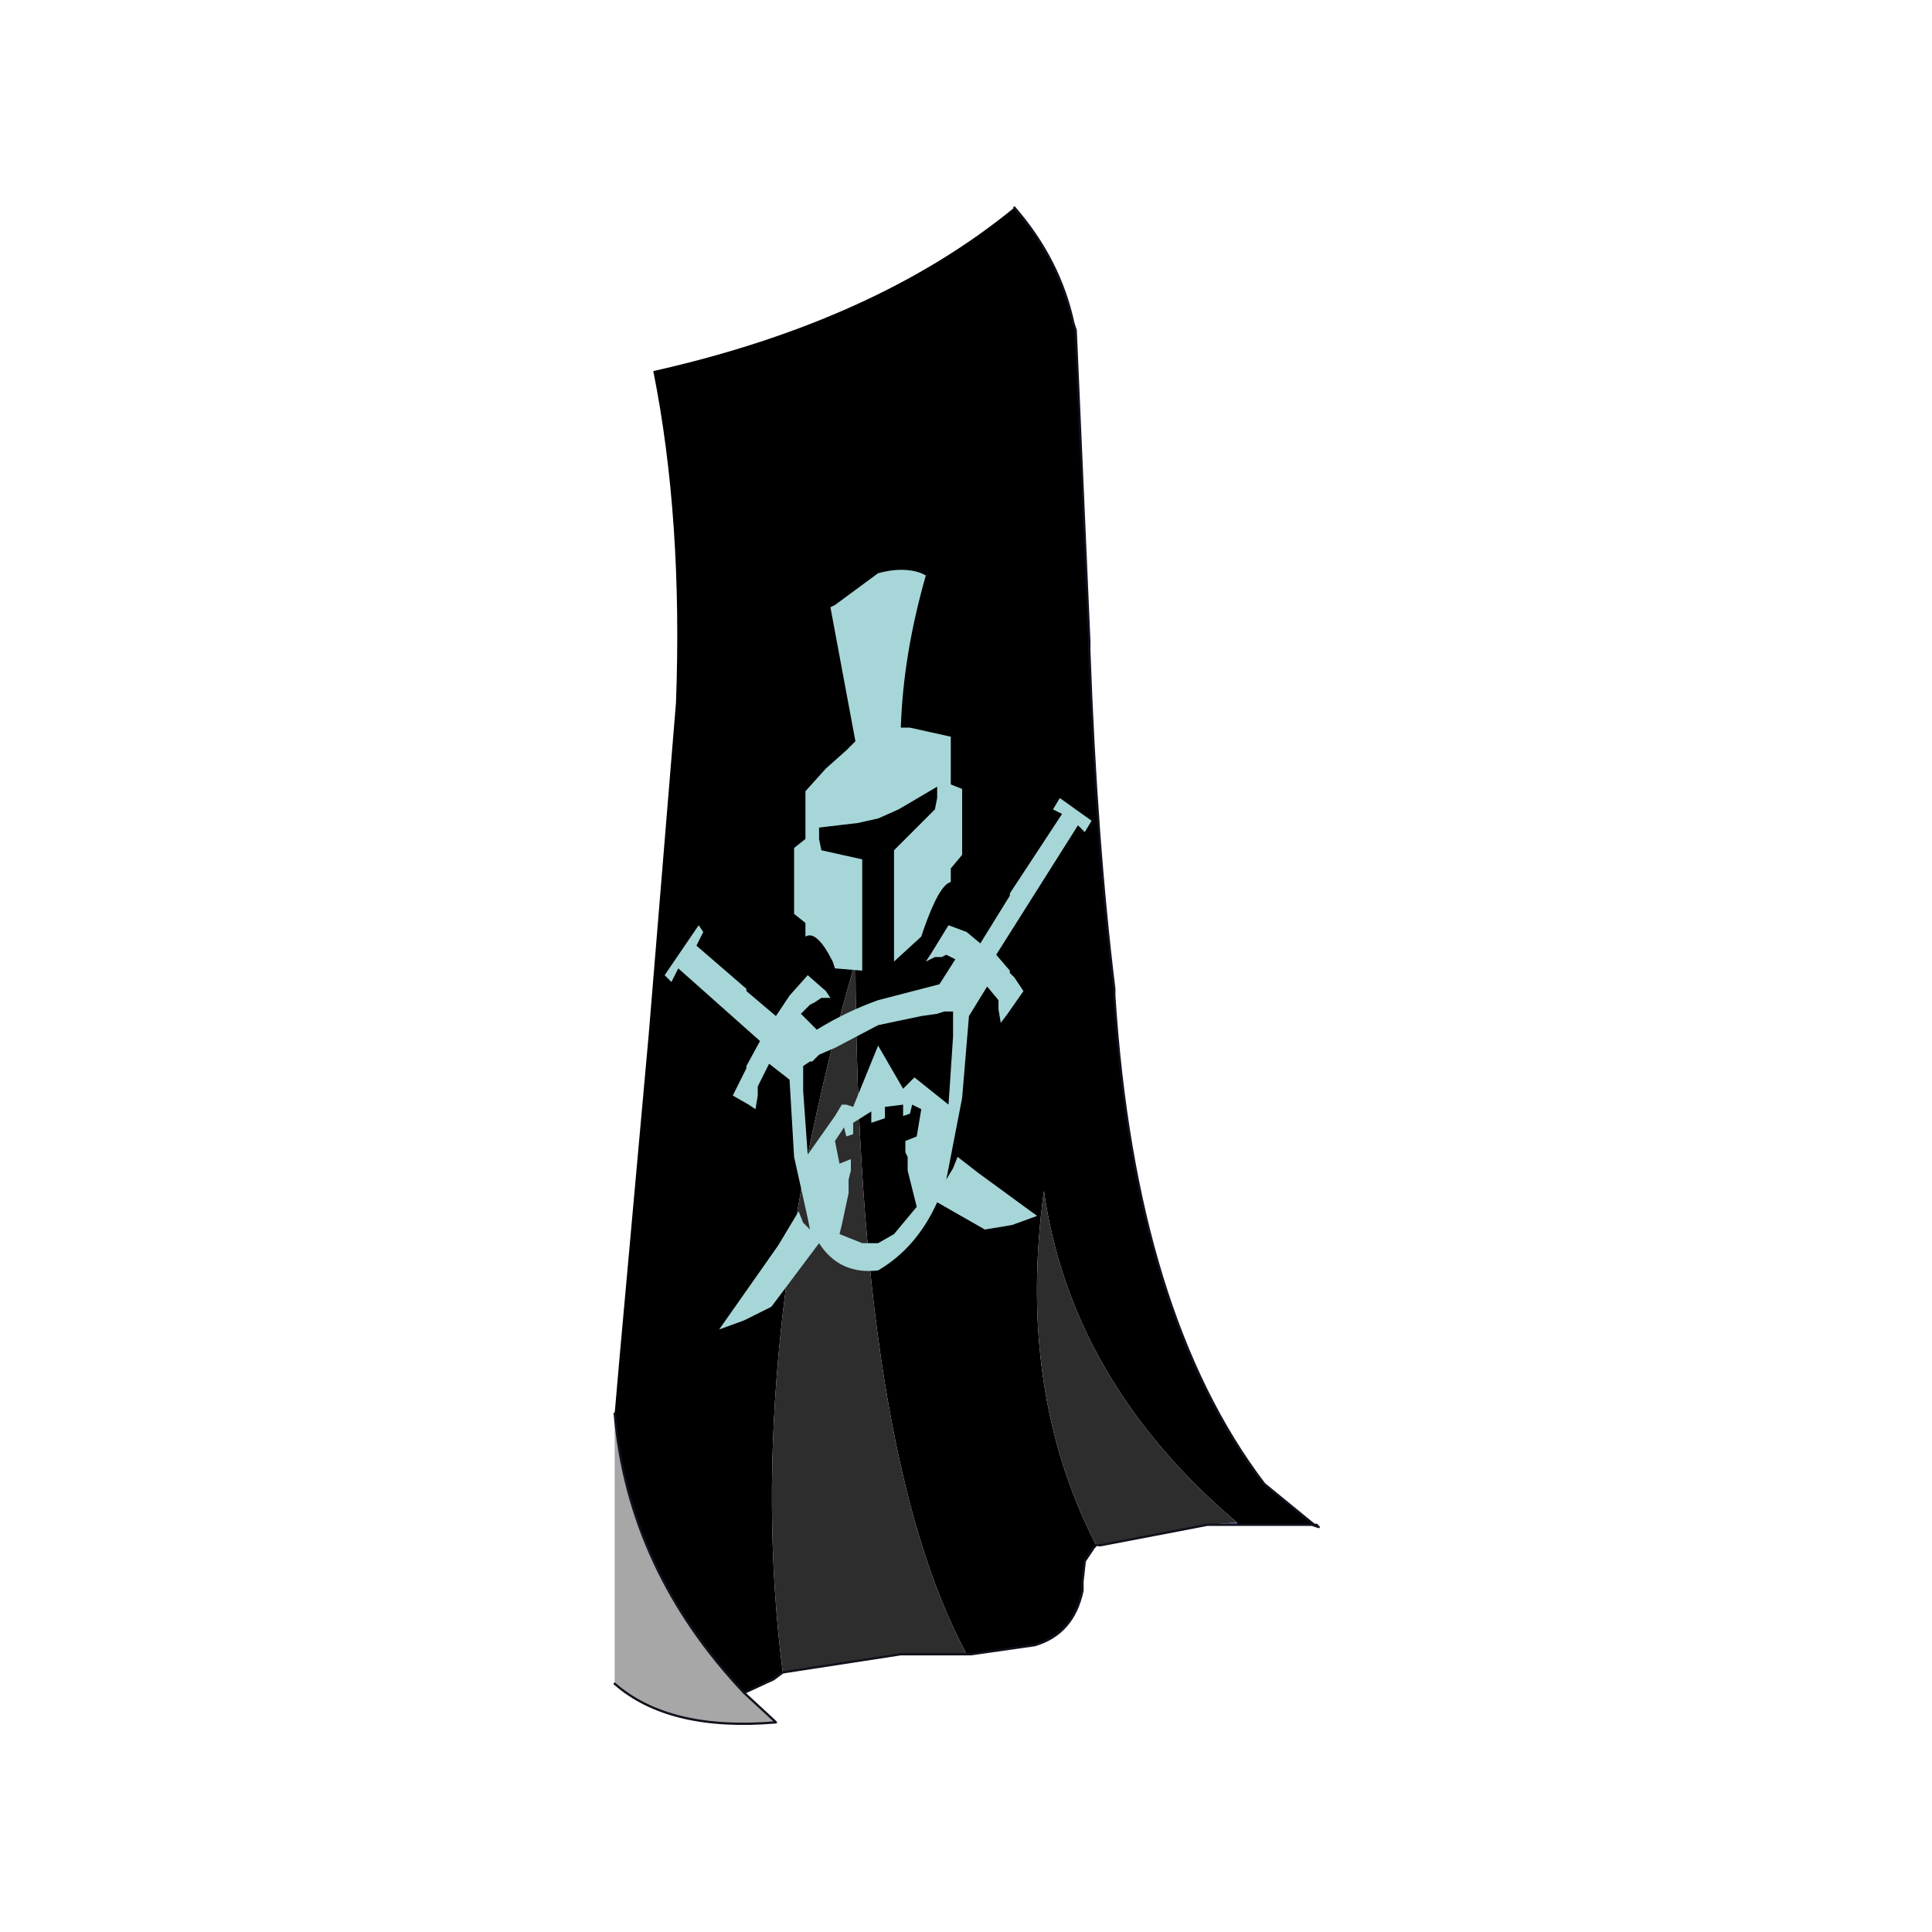 <?xml version="1.0" encoding="UTF-8" standalone="no"?>
<svg xmlns:xlink="http://www.w3.org/1999/xlink" height="440.0px" width="440.0px" xmlns="http://www.w3.org/2000/svg">
  <g transform="matrix(10.0, 0.0, 0.0, 10.0, 0.0, 0.0)">
    <use height="44.0" transform="matrix(0.909, 0.0, 0.0, 0.909, 2.0, 2.0)" width="44.0" xlink:href="#sprite0"/>
  </g>
  <defs>
    <g id="sprite0" transform="matrix(1.0, 0.0, 0.0, 1.0, 0.0, 0.0)">
      <use height="44.0" transform="matrix(1.0, 0.0, 0.0, 1.0, 0.0, 0.0)" width="44.0" xlink:href="#shape0"/>
      <use height="33.4" transform="matrix(1.138, 0.0, 0.0, 1.138, 13.2, 3.0)" width="15.5" xlink:href="#sprite1"/>
    </g>
    <g id="shape0" transform="matrix(1.0, 0.0, 0.0, 1.0, 0.0, 0.0)">
      <path d="M44.0 44.0 L0.0 44.0 0.0 0.0 44.0 0.0 44.0 44.0" fill="#43adca" fill-opacity="0.0" fill-rule="evenodd" stroke="none"/>
    </g>
    <g id="sprite1" transform="matrix(1.0, 0.0, 0.0, 1.0, 0.0, 0.0)">
      <use height="33.4" transform="matrix(1.0, 0.0, 0.0, 1.0, 0.0, 0.0)" width="15.5" xlink:href="#shape1"/>
    </g>
    <g id="shape1" transform="matrix(1.0, 0.0, 0.0, 1.0, 0.0, 0.0)">
      <path d="M8.8 0.0 Q9.8 1.15 10.1 2.55 L10.15 2.7 10.45 9.55 10.45 9.75 Q10.6 13.95 11.0 17.2 L11.0 17.35 Q11.45 24.35 14.3 28.1 L15.4 29.0 15.35 29.0 13.7 29.0 13.7 28.95 Q10.05 25.85 9.45 21.65 8.85 26.05 10.6 29.45 L10.55 29.5 10.35 29.8 10.3 30.25 10.3 30.45 Q10.1 31.4 9.25 31.65 L7.85 31.85 7.75 31.85 Q5.35 27.4 5.3 16.6 2.8 25.2 3.7 32.25 L3.5 32.4 2.85 32.7 Q0.3 30.0 0.0 26.55 L0.1 25.4 0.75 18.2 1.35 10.9 Q1.5 6.85 0.85 3.6 5.75 2.5 8.8 0.0" fill="#000000" fill-rule="evenodd" stroke="none"/>
      <path d="M15.4 29.0 L15.45 29.0 15.5 29.05 15.35 29.0 15.4 29.0 M13.7 29.0 L13.05 29.0 13.7 28.95 13.7 29.0 M10.65 29.45 L10.55 29.5 10.6 29.45 10.65 29.45" fill="#555ba0" fill-rule="evenodd" stroke="none"/>
      <path d="M13.05 29.0 L10.7 29.45 10.65 29.45 10.6 29.45 Q8.85 26.05 9.45 21.65 10.05 25.85 13.7 28.95 L13.05 29.0 M7.75 31.85 L6.3 31.85 3.7 32.25 Q2.8 25.2 5.3 16.6 5.35 27.4 7.75 31.85" fill="#2d2d2d" fill-rule="evenodd" stroke="none"/>
      <path d="M2.85 32.7 L3.5 33.3 3.55 33.35 Q1.2 33.55 0.0 32.5 L0.0 26.55 Q0.3 30.0 2.85 32.7" fill="#a7a7a7" fill-rule="evenodd" stroke="none"/>
      <path d="M8.8 0.0 Q9.8 1.15 10.1 2.55 L10.15 2.7 10.45 9.55 10.45 9.75 Q10.6 13.95 11.0 17.2 L11.0 17.35 Q11.45 24.35 14.3 28.1 L15.4 29.0 15.45 29.0 15.5 29.05 15.35 29.0 13.7 29.0 13.05 29.0 10.7 29.45 10.65 29.45 M10.55 29.5 L10.35 29.8 10.3 30.25 10.3 30.45 Q10.1 31.4 9.25 31.65 L7.85 31.85 7.75 31.85 6.3 31.85 3.7 32.25 3.5 32.4 2.85 32.7 3.5 33.3 3.55 33.35 Q1.2 33.55 0.0 32.5 M10.6 29.45 L10.55 29.5 M2.85 32.7 Q0.3 30.0 0.0 26.55" fill="none" stroke="#0f121c" stroke-linecap="round" stroke-linejoin="round" stroke-width="0.05"/>
      <path d="M6.75 8.05 L6.85 8.1 Q6.35 9.85 6.3 11.45 L6.5 11.45 6.95 11.55 7.4 11.65 7.4 12.7 7.65 12.8 7.65 14.25 7.4 14.55 7.4 14.85 Q7.15 14.9 6.8 15.9 L6.75 16.05 6.15 16.6 6.15 14.15 7.05 13.25 7.1 13.0 7.1 12.75 6.25 13.25 5.8 13.45 5.35 13.55 4.5 13.65 4.5 13.9 4.55 14.15 5.45 14.35 5.45 16.8 4.85 16.75 4.8 16.6 Q4.45 15.9 4.2 16.05 L4.2 15.75 3.95 15.55 3.95 14.1 4.2 13.9 4.2 12.85 4.65 12.35 5.1 11.95 5.3 11.75 4.75 8.8 4.85 8.75 5.8 8.05 Q6.35 7.9 6.75 8.05 M10.5 13.5 L10.35 13.75 10.2 13.6 8.4 16.45 8.7 16.8 8.7 16.85 8.8 16.95 9.0 17.25 8.65 17.75 8.5 17.95 8.45 17.65 8.45 17.45 8.2 17.15 7.8 17.8 7.65 19.6 7.35 21.15 7.3 21.4 7.45 21.15 7.55 20.9 8.0 21.25 9.3 22.2 8.75 22.4 8.15 22.5 7.1 21.9 Q6.65 22.9 5.8 23.4 4.95 23.5 4.5 22.8 L3.45 24.2 2.85 24.5 2.3 24.7 3.6 22.85 4.05 22.1 4.15 22.35 4.3 22.5 4.25 22.25 3.95 20.9 3.85 19.2 3.4 18.85 3.15 19.35 3.15 19.55 3.1 19.85 2.95 19.75 2.6 19.55 2.8 19.15 2.9 18.95 2.9 18.9 3.2 18.35 1.4 16.75 1.25 17.05 1.1 16.9 1.85 15.8 1.95 15.95 1.8 16.25 2.9 17.2 2.9 17.25 3.55 17.8 3.85 17.35 4.25 16.9 4.65 17.25 4.75 17.4 4.55 17.4 4.4 17.5 4.3 17.55 4.1 17.75 4.45 18.1 Q5.1 17.7 5.8 17.45 L7.15 17.1 7.5 16.55 7.3 16.45 7.2 16.5 7.05 16.5 6.85 16.6 6.95 16.45 7.35 15.8 7.75 15.95 8.05 16.2 8.7 15.15 8.7 15.1 9.85 13.35 9.65 13.25 9.8 13.0 10.5 13.5 M6.75 17.8 L5.8 18.0 4.85 18.5 4.5 18.65 4.35 18.8 4.3 18.8 4.15 18.9 4.15 19.45 4.25 20.85 4.85 20.0 5.0 19.75 5.1 19.75 5.25 19.8 5.8 18.45 6.35 19.4 6.5 19.25 6.6 19.15 7.35 19.75 7.45 18.25 7.45 17.7 7.3 17.7 7.25 17.7 7.1 17.75 6.75 17.8 M8.65 15.2 L8.65 15.15 8.65 15.2 M6.55 19.75 L6.5 19.95 6.35 20.0 6.35 19.75 5.95 19.8 5.95 20.05 5.65 20.15 5.65 19.9 5.25 20.15 5.25 20.4 5.1 20.45 5.05 20.25 4.85 20.55 4.95 21.05 5.2 20.95 5.2 21.2 5.15 21.4 5.15 21.7 5.0 22.4 4.95 22.6 5.45 22.8 5.75 22.8 5.8 22.8 6.15 22.6 6.65 22.0 6.6 21.8 6.45 21.2 6.45 20.9 6.4 20.8 6.4 20.55 6.65 20.45 6.75 19.85 6.55 19.75 M2.95 17.2 L2.95 17.15 2.95 17.2" fill="#a7d6d8" fill-rule="evenodd" stroke="none"/>
    </g>
  </defs>
</svg>

